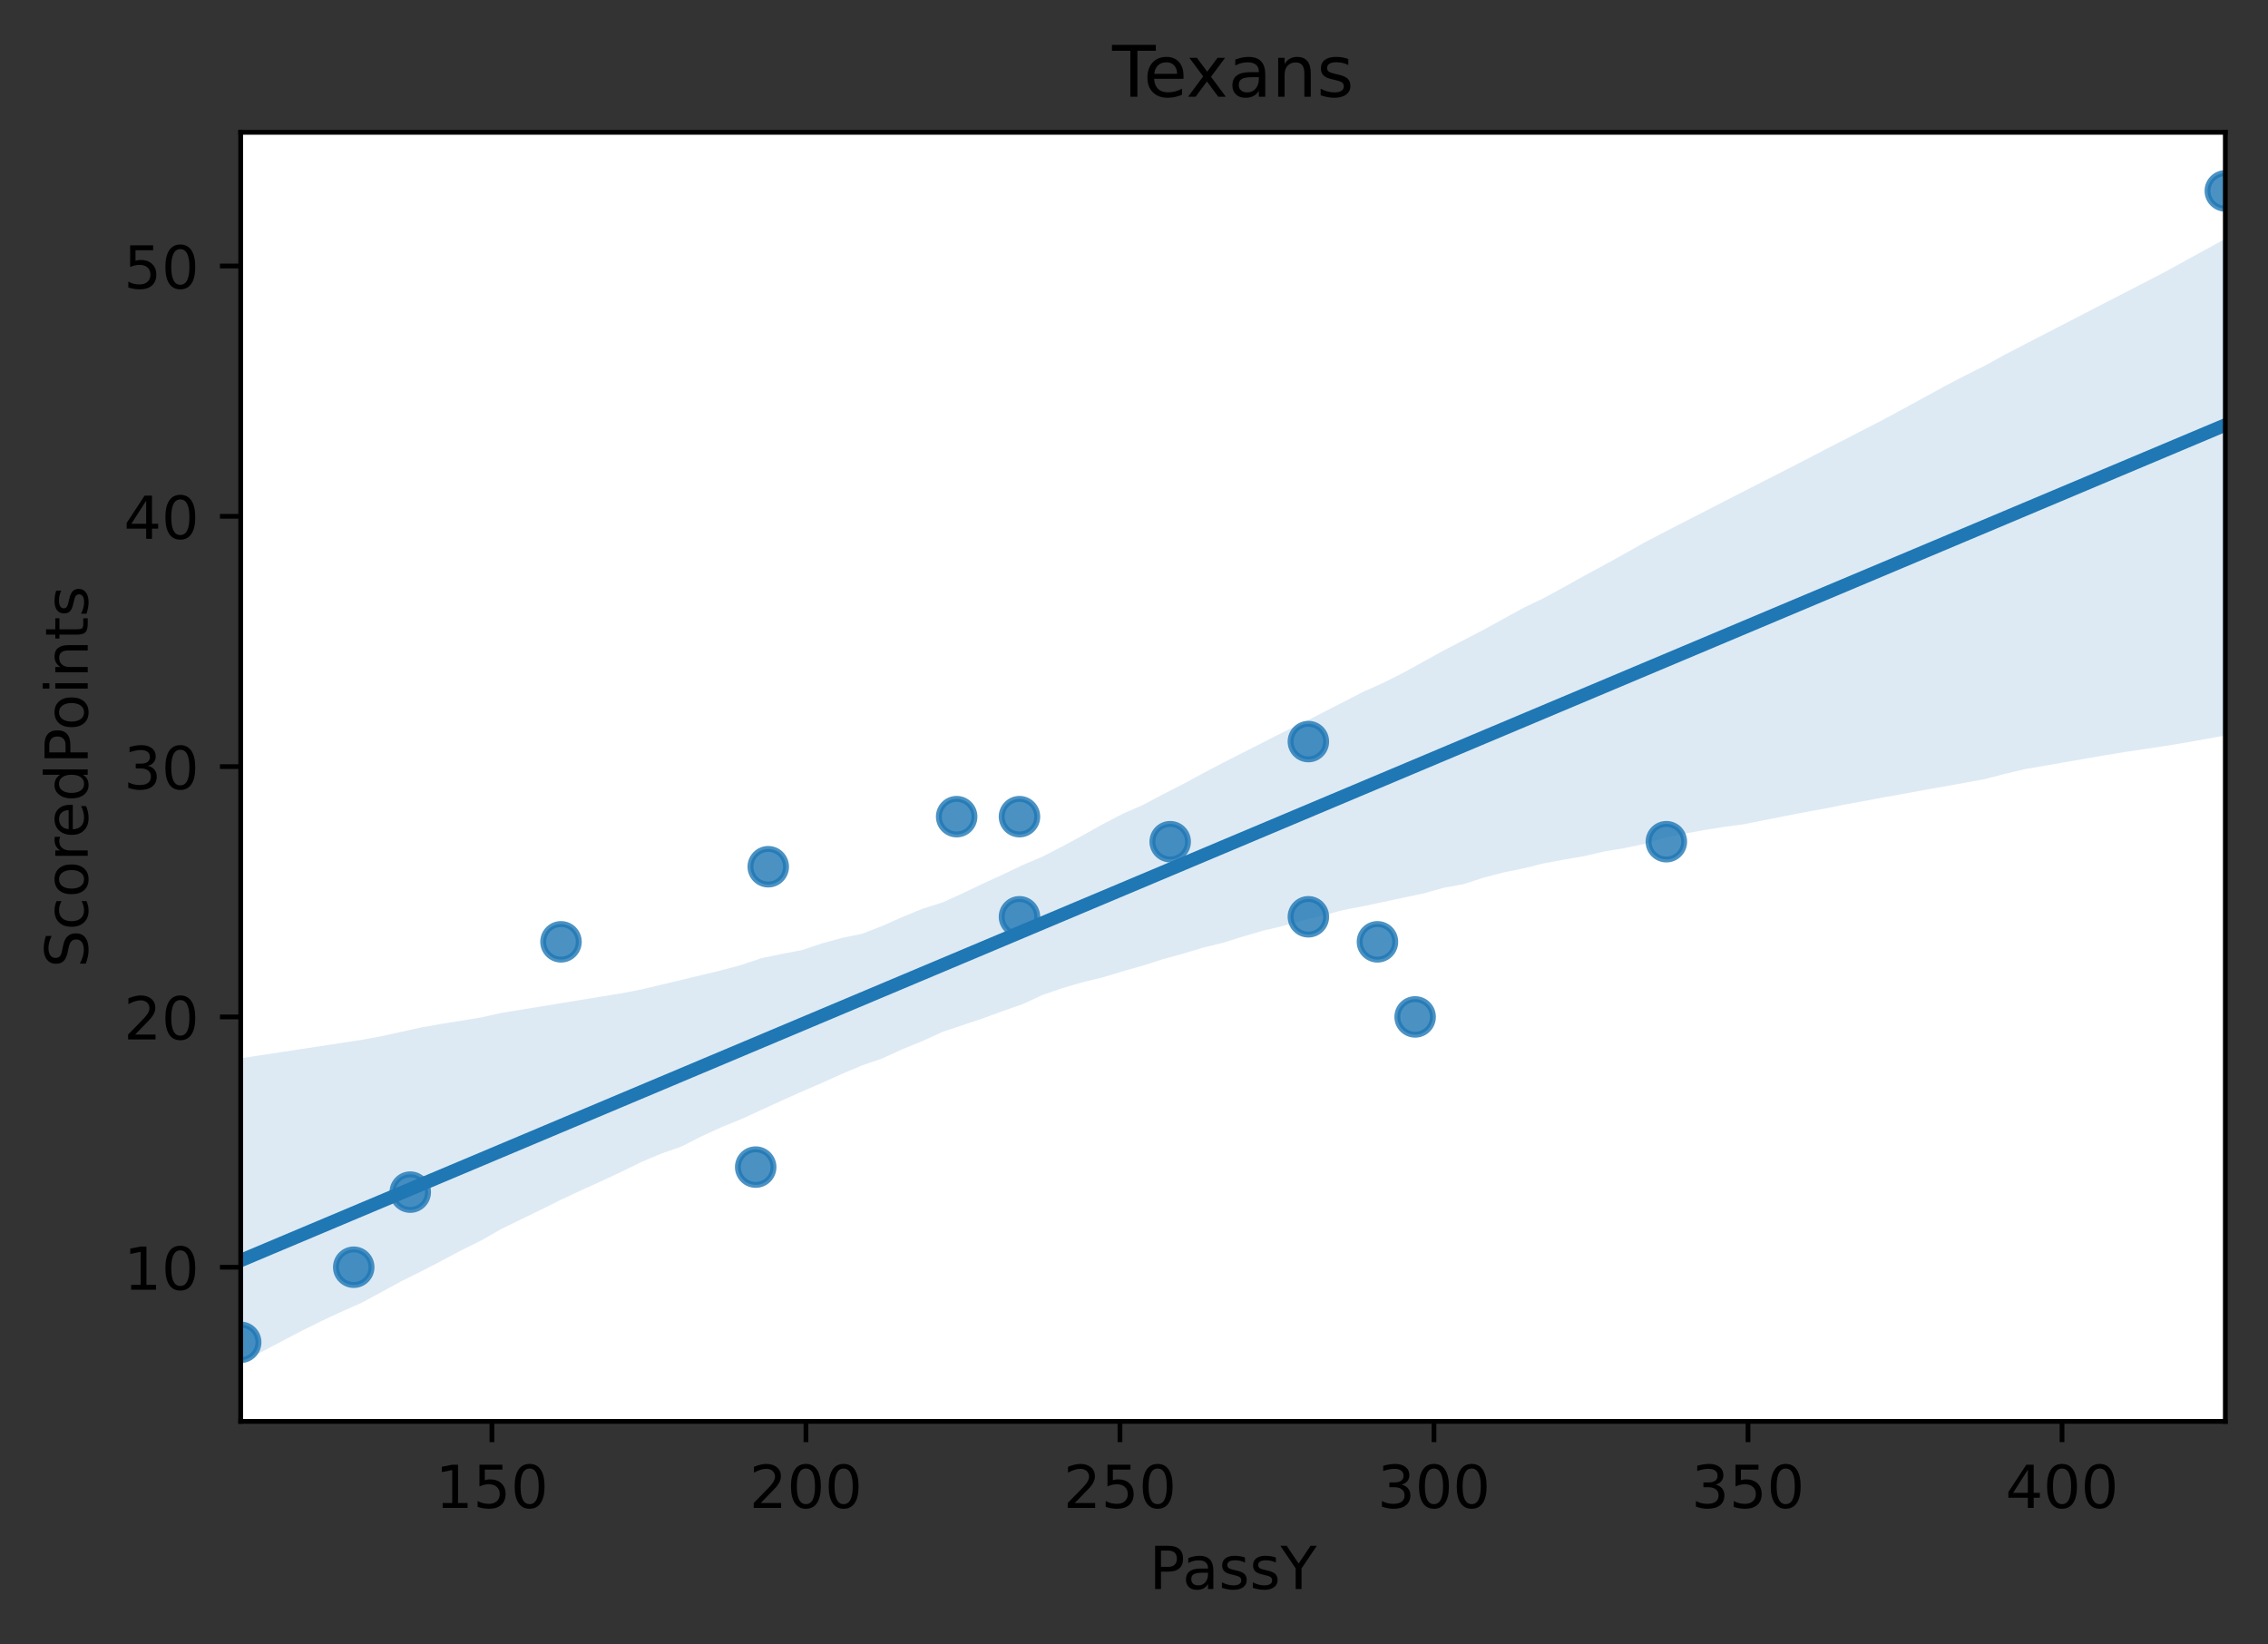 <?xml version="1.0" encoding="utf-8" standalone="no"?>
<!DOCTYPE svg PUBLIC "-//W3C//DTD SVG 1.1//EN"
  "http://www.w3.org/Graphics/SVG/1.1/DTD/svg11.dtd">
<!-- Created with matplotlib (https://matplotlib.org/) -->
<svg height="277.314pt" version="1.1" viewBox="0 0 382.603 277.314" width="382.603pt" xmlns="http://www.w3.org/2000/svg" xmlns:xlink="http://www.w3.org/1999/xlink">
 <rect x="0" y="0" width="382.603" height="277.314" fill="#333333" stroke="none"/>
 <defs>
  <style type="text/css">
*{stroke-linecap:butt;stroke-linejoin:round;}
  </style>
 </defs>
 <g id="figure_1">
  <g id="patch_1">
   <path d="M 0 277.314 
L 382.603 277.314 
L 382.603 0 
L 0 0 
z
" style="fill:none;"/>
  </g>
  <g id="axes_1">
   <g id="patch_2">
    <path d="M 40.603 239.758 
L 375.403 239.758 
L 375.403 22.318 
L 40.603 22.318 
z
" style="fill:#ffffff;"/>
   </g>
   <g id="PathCollection_1">
    <defs>
     <path d="M 0 3 
C 0.796 3 1.559 2.684 2.121 2.121 
C 2.684 1.559 3 0.796 3 0 
C 3 -0.796 2.684 -1.559 2.121 -2.121 
C 1.559 -2.684 0.796 -3 0 -3 
C -0.796 -3 -1.559 -2.684 -2.121 -2.121 
C -2.684 -1.559 -3 -0.796 -3 0 
C -3 0.796 -2.684 1.559 -2.121 2.121 
C -1.559 2.684 -0.796 3 0 3 
z
" id="mae1b742c66" style="stroke:#1f77b4;stroke-opacity:0.8;"/>
    </defs>
    <g clip-path="url(#p76f6d51a73)">
     <use style="fill:#1f77b4;fill-opacity:0.8;stroke:#1f77b4;stroke-opacity:0.8;" x="171.98" xlink:href="#mae1b742c66" y="137.756"/>
     <use style="fill:#1f77b4;fill-opacity:0.8;stroke:#1f77b4;stroke-opacity:0.8;" x="69.209" xlink:href="#mae1b742c66" y="201.089"/>
     <use style="fill:#1f77b4;fill-opacity:0.8;stroke:#1f77b4;stroke-opacity:0.8;" x="281.108" xlink:href="#mae1b742c66" y="141.978"/>
     <use style="fill:#1f77b4;fill-opacity:0.8;stroke:#1f77b4;stroke-opacity:0.8;" x="59.674" xlink:href="#mae1b742c66" y="213.756"/>
     <use style="fill:#1f77b4;fill-opacity:0.8;stroke:#1f77b4;stroke-opacity:0.8;" x="375.403" xlink:href="#mae1b742c66" y="32.202"/>
     <use style="fill:#1f77b4;fill-opacity:0.8;stroke:#1f77b4;stroke-opacity:0.8;" x="220.717" xlink:href="#mae1b742c66" y="125.09"/>
     <use style="fill:#1f77b4;fill-opacity:0.8;stroke:#1f77b4;stroke-opacity:0.8;" x="232.371" xlink:href="#mae1b742c66" y="158.867"/>
     <use style="fill:#1f77b4;fill-opacity:0.8;stroke:#1f77b4;stroke-opacity:0.8;" x="197.408" xlink:href="#mae1b742c66" y="141.978"/>
     <use style="fill:#1f77b4;fill-opacity:0.8;stroke:#1f77b4;stroke-opacity:0.8;" x="129.601" xlink:href="#mae1b742c66" y="146.201"/>
     <use style="fill:#1f77b4;fill-opacity:0.8;stroke:#1f77b4;stroke-opacity:0.8;" x="40.603" xlink:href="#mae1b742c66" y="226.422"/>
     <use style="fill:#1f77b4;fill-opacity:0.8;stroke:#1f77b4;stroke-opacity:0.8;" x="238.728" xlink:href="#mae1b742c66" y="171.534"/>
     <use style="fill:#1f77b4;fill-opacity:0.8;stroke:#1f77b4;stroke-opacity:0.8;" x="161.385" xlink:href="#mae1b742c66" y="137.756"/>
     <use style="fill:#1f77b4;fill-opacity:0.8;stroke:#1f77b4;stroke-opacity:0.8;" x="220.717" xlink:href="#mae1b742c66" y="154.645"/>
     <use style="fill:#1f77b4;fill-opacity:0.8;stroke:#1f77b4;stroke-opacity:0.8;" x="171.98" xlink:href="#mae1b742c66" y="154.645"/>
     <use style="fill:#1f77b4;fill-opacity:0.8;stroke:#1f77b4;stroke-opacity:0.8;" x="94.637" xlink:href="#mae1b742c66" y="158.867"/>
     <use style="fill:#1f77b4;fill-opacity:0.8;stroke:#1f77b4;stroke-opacity:0.8;" x="127.482" xlink:href="#mae1b742c66" y="196.867"/>
    </g>
   </g>
   <g id="PolyCollection_1">
    <path clip-path="url(#p76f6d51a73)" d="M 40.603 178.512 
L 40.603 229.874 
L 43.985 228.121 
L 47.367 226.33 
L 50.749 224.558 
L 54.13 222.879 
L 57.512 221.297 
L 60.894 219.805 
L 64.276 217.986 
L 67.658 216.144 
L 71.039 214.459 
L 74.421 212.715 
L 77.803 210.91 
L 81.185 209.239 
L 84.567 207.305 
L 87.949 205.653 
L 91.33 204.019 
L 94.712 202.332 
L 98.094 200.759 
L 101.476 199.223 
L 104.858 197.64 
L 108.239 195.98 
L 111.621 194.568 
L 115.003 193.38 
L 118.385 191.652 
L 121.767 190.111 
L 125.149 188.732 
L 128.53 187.176 
L 131.912 185.629 
L 135.294 184.114 
L 138.676 182.655 
L 142.058 181.132 
L 145.439 179.708 
L 148.821 178.541 
L 152.203 176.995 
L 155.585 175.616 
L 158.967 174.074 
L 162.349 172.934 
L 165.73 171.81 
L 169.112 170.563 
L 172.494 169.387 
L 175.876 167.832 
L 179.258 166.667 
L 182.639 165.678 
L 186.021 164.869 
L 189.403 163.838 
L 192.785 162.878 
L 196.167 161.797 
L 199.549 160.87 
L 202.93 159.854 
L 206.312 159.024 
L 209.694 157.965 
L 213.076 156.983 
L 216.458 156.181 
L 219.839 155.256 
L 223.221 154.413 
L 226.603 153.498 
L 229.985 152.856 
L 233.367 152.135 
L 236.749 151.423 
L 240.13 150.705 
L 243.512 149.757 
L 246.894 149.144 
L 250.276 148.041 
L 253.658 147.163 
L 257.039 146.465 
L 260.421 145.633 
L 263.803 145.004 
L 267.185 144.425 
L 270.567 143.635 
L 273.949 143.077 
L 277.33 142.376 
L 280.712 141.381 
L 284.094 140.636 
L 287.476 140.02 
L 290.858 139.478 
L 294.239 139.021 
L 297.621 138.346 
L 301.003 137.673 
L 304.385 137.016 
L 307.767 136.405 
L 311.149 135.722 
L 314.53 135.103 
L 317.912 134.472 
L 321.294 133.874 
L 324.676 133.246 
L 328.058 132.65 
L 331.439 132.039 
L 334.821 131.419 
L 338.203 130.543 
L 341.585 129.739 
L 344.967 129.152 
L 348.349 128.566 
L 351.73 127.979 
L 355.112 127.392 
L 358.494 126.845 
L 361.876 126.336 
L 365.258 125.827 
L 368.639 125.28 
L 372.021 124.669 
L 375.403 124.057 
L 375.403 40.277 
L 375.403 40.277 
L 372.021 42.134 
L 368.639 43.991 
L 365.258 45.847 
L 361.876 47.603 
L 358.494 49.345 
L 355.112 51.089 
L 351.73 52.836 
L 348.349 54.582 
L 344.967 56.328 
L 341.585 58.075 
L 338.203 59.824 
L 334.821 61.692 
L 331.439 63.382 
L 328.058 65.146 
L 324.676 66.993 
L 321.294 68.841 
L 317.912 70.683 
L 314.53 72.421 
L 311.149 74.159 
L 307.767 75.898 
L 304.385 77.658 
L 301.003 79.393 
L 297.621 81.113 
L 294.239 82.843 
L 290.858 84.579 
L 287.476 86.315 
L 284.094 88.05 
L 280.712 89.786 
L 277.33 91.554 
L 273.949 93.47 
L 270.567 95.332 
L 267.185 97.164 
L 263.803 99.046 
L 260.421 100.894 
L 257.039 102.515 
L 253.658 104.366 
L 250.276 106.23 
L 246.894 107.993 
L 243.512 109.738 
L 240.13 111.604 
L 236.749 113.469 
L 233.367 115.18 
L 229.985 116.685 
L 226.603 118.422 
L 223.221 120.159 
L 219.839 121.897 
L 216.458 123.507 
L 213.076 125.228 
L 209.694 126.947 
L 206.312 128.668 
L 202.93 130.437 
L 199.549 132.278 
L 196.167 134 
L 192.785 135.794 
L 189.403 137.269 
L 186.021 139.033 
L 182.639 140.917 
L 179.258 142.754 
L 175.876 144.49 
L 172.494 145.929 
L 169.112 147.545 
L 165.73 149.087 
L 162.349 150.71 
L 158.967 152.233 
L 155.585 153.306 
L 152.203 154.697 
L 148.821 156.196 
L 145.439 157.506 
L 142.058 158.205 
L 138.676 159.131 
L 135.294 160.256 
L 131.912 160.906 
L 128.53 161.607 
L 125.149 162.737 
L 121.767 163.657 
L 118.385 164.469 
L 115.003 165.282 
L 111.621 166.09 
L 108.239 166.888 
L 104.858 167.548 
L 101.476 168.097 
L 98.094 168.648 
L 94.712 169.209 
L 91.33 169.76 
L 87.949 170.307 
L 84.567 170.862 
L 81.185 171.617 
L 77.803 172.179 
L 74.421 172.712 
L 71.039 173.314 
L 67.658 174.059 
L 64.276 174.803 
L 60.894 175.424 
L 57.512 175.939 
L 54.13 176.453 
L 50.749 176.968 
L 47.367 177.482 
L 43.985 177.997 
L 40.603 178.512 
z
" style="fill:#1f77b4;fill-opacity:0.15;"/>
   </g>
   <g id="matplotlib.axis_1">
    <g id="xtick_1">
     <g id="line2d_1">
      <defs>
       <path d="M 0 0 
L 0 3.5 
" id="mac434fa952" style="stroke:#000000;stroke-width:0.8;"/>
      </defs>
      <g>
       <use style="stroke:#000000;stroke-width:0.8;" x="82.983" xlink:href="#mac434fa952" y="239.758"/>
      </g>
     </g>
     <g id="text_1">
      <!-- 150 -->
      <defs>
       <path d="M 12.406 8.297 
L 28.516 8.297 
L 28.516 63.922 
L 10.984 60.406 
L 10.984 69.391 
L 28.422 72.906 
L 38.281 72.906 
L 38.281 8.297 
L 54.391 8.297 
L 54.391 0 
L 12.406 0 
z
" id="DejaVuSans-49"/>
       <path d="M 10.797 72.906 
L 49.516 72.906 
L 49.516 64.594 
L 19.828 64.594 
L 19.828 46.734 
Q 21.969 47.469 24.109 47.828 
Q 26.266 48.188 28.422 48.188 
Q 40.625 48.188 47.75 41.5 
Q 54.891 34.812 54.891 23.391 
Q 54.891 11.625 47.562 5.094 
Q 40.234 -1.422 26.906 -1.422 
Q 22.312 -1.422 17.547 -0.641 
Q 12.797 0.141 7.719 1.703 
L 7.719 11.625 
Q 12.109 9.234 16.797 8.062 
Q 21.484 6.891 26.703 6.891 
Q 35.156 6.891 40.078 11.328 
Q 45.016 15.766 45.016 23.391 
Q 45.016 31 40.078 35.438 
Q 35.156 39.891 26.703 39.891 
Q 22.75 39.891 18.812 39.016 
Q 14.891 38.141 10.797 36.281 
z
" id="DejaVuSans-53"/>
       <path d="M 31.781 66.406 
Q 24.172 66.406 20.328 58.906 
Q 16.5 51.422 16.5 36.375 
Q 16.5 21.391 20.328 13.891 
Q 24.172 6.391 31.781 6.391 
Q 39.453 6.391 43.281 13.891 
Q 47.125 21.391 47.125 36.375 
Q 47.125 51.422 43.281 58.906 
Q 39.453 66.406 31.781 66.406 
z
M 31.781 74.219 
Q 44.047 74.219 50.516 64.516 
Q 56.984 54.828 56.984 36.375 
Q 56.984 17.969 50.516 8.266 
Q 44.047 -1.422 31.781 -1.422 
Q 19.531 -1.422 13.062 8.266 
Q 6.594 17.969 6.594 36.375 
Q 6.594 54.828 13.062 64.516 
Q 19.531 74.219 31.781 74.219 
z
" id="DejaVuSans-48"/>
      </defs>
      <g transform="translate(73.439 254.357)scale(0.1 -0.1)">
       <use xlink:href="#DejaVuSans-49"/>
       <use x="63.623" xlink:href="#DejaVuSans-53"/>
       <use x="127.246" xlink:href="#DejaVuSans-48"/>
      </g>
     </g>
    </g>
    <g id="xtick_2">
     <g id="line2d_2">
      <g>
       <use style="stroke:#000000;stroke-width:0.8;" x="135.958" xlink:href="#mac434fa952" y="239.758"/>
      </g>
     </g>
     <g id="text_2">
      <!-- 200 -->
      <defs>
       <path d="M 19.188 8.297 
L 53.609 8.297 
L 53.609 0 
L 7.328 0 
L 7.328 8.297 
Q 12.938 14.109 22.625 23.891 
Q 32.328 33.688 34.812 36.531 
Q 39.547 41.844 41.422 45.531 
Q 43.312 49.219 43.312 52.781 
Q 43.312 58.594 39.234 62.25 
Q 35.156 65.922 28.609 65.922 
Q 23.969 65.922 18.812 64.312 
Q 13.672 62.703 7.812 59.422 
L 7.812 69.391 
Q 13.766 71.781 18.938 73 
Q 24.125 74.219 28.422 74.219 
Q 39.75 74.219 46.484 68.547 
Q 53.219 62.891 53.219 53.422 
Q 53.219 48.922 51.531 44.891 
Q 49.859 40.875 45.406 35.406 
Q 44.188 33.984 37.641 27.219 
Q 31.109 20.453 19.188 8.297 
z
" id="DejaVuSans-50"/>
      </defs>
      <g transform="translate(126.414 254.357)scale(0.1 -0.1)">
       <use xlink:href="#DejaVuSans-50"/>
       <use x="63.623" xlink:href="#DejaVuSans-48"/>
       <use x="127.246" xlink:href="#DejaVuSans-48"/>
      </g>
     </g>
    </g>
    <g id="xtick_3">
     <g id="line2d_3">
      <g>
       <use style="stroke:#000000;stroke-width:0.8;" x="188.932" xlink:href="#mac434fa952" y="239.758"/>
      </g>
     </g>
     <g id="text_3">
      <!-- 250 -->
      <g transform="translate(179.388 254.357)scale(0.1 -0.1)">
       <use xlink:href="#DejaVuSans-50"/>
       <use x="63.623" xlink:href="#DejaVuSans-53"/>
       <use x="127.246" xlink:href="#DejaVuSans-48"/>
      </g>
     </g>
    </g>
    <g id="xtick_4">
     <g id="line2d_4">
      <g>
       <use style="stroke:#000000;stroke-width:0.8;" x="241.907" xlink:href="#mac434fa952" y="239.758"/>
      </g>
     </g>
     <g id="text_4">
      <!-- 300 -->
      <defs>
       <path d="M 40.578 39.312 
Q 47.656 37.797 51.625 33 
Q 55.609 28.219 55.609 21.188 
Q 55.609 10.406 48.188 4.484 
Q 40.766 -1.422 27.094 -1.422 
Q 22.516 -1.422 17.656 -0.516 
Q 12.797 0.391 7.625 2.203 
L 7.625 11.719 
Q 11.719 9.328 16.594 8.109 
Q 21.484 6.891 26.812 6.891 
Q 36.078 6.891 40.938 10.547 
Q 45.797 14.203 45.797 21.188 
Q 45.797 27.641 41.281 31.266 
Q 36.766 34.906 28.719 34.906 
L 20.219 34.906 
L 20.219 43.016 
L 29.109 43.016 
Q 36.375 43.016 40.234 45.922 
Q 44.094 48.828 44.094 54.297 
Q 44.094 59.906 40.109 62.906 
Q 36.141 65.922 28.719 65.922 
Q 24.656 65.922 20.016 65.031 
Q 15.375 64.156 9.812 62.312 
L 9.812 71.094 
Q 15.438 72.656 20.344 73.438 
Q 25.25 74.219 29.594 74.219 
Q 40.828 74.219 47.359 69.109 
Q 53.906 64.016 53.906 55.328 
Q 53.906 49.266 50.438 45.094 
Q 46.969 40.922 40.578 39.312 
z
" id="DejaVuSans-51"/>
      </defs>
      <g transform="translate(232.363 254.357)scale(0.1 -0.1)">
       <use xlink:href="#DejaVuSans-51"/>
       <use x="63.623" xlink:href="#DejaVuSans-48"/>
       <use x="127.246" xlink:href="#DejaVuSans-48"/>
      </g>
     </g>
    </g>
    <g id="xtick_5">
     <g id="line2d_5">
      <g>
       <use style="stroke:#000000;stroke-width:0.8;" x="294.882" xlink:href="#mac434fa952" y="239.758"/>
      </g>
     </g>
     <g id="text_5">
      <!-- 350 -->
      <g transform="translate(285.338 254.357)scale(0.1 -0.1)">
       <use xlink:href="#DejaVuSans-51"/>
       <use x="63.623" xlink:href="#DejaVuSans-53"/>
       <use x="127.246" xlink:href="#DejaVuSans-48"/>
      </g>
     </g>
    </g>
    <g id="xtick_6">
     <g id="line2d_6">
      <g>
       <use style="stroke:#000000;stroke-width:0.8;" x="347.856" xlink:href="#mac434fa952" y="239.758"/>
      </g>
     </g>
     <g id="text_6">
      <!-- 400 -->
      <defs>
       <path d="M 37.797 64.312 
L 12.891 25.391 
L 37.797 25.391 
z
M 35.203 72.906 
L 47.609 72.906 
L 47.609 25.391 
L 58.016 25.391 
L 58.016 17.188 
L 47.609 17.188 
L 47.609 0 
L 37.797 0 
L 37.797 17.188 
L 4.891 17.188 
L 4.891 26.703 
z
" id="DejaVuSans-52"/>
      </defs>
      <g transform="translate(338.313 254.357)scale(0.1 -0.1)">
       <use xlink:href="#DejaVuSans-52"/>
       <use x="63.623" xlink:href="#DejaVuSans-48"/>
       <use x="127.246" xlink:href="#DejaVuSans-48"/>
      </g>
     </g>
    </g>
    <g id="text_7">
     <!-- PassY -->
     <defs>
      <path d="M 19.672 64.797 
L 19.672 37.406 
L 32.078 37.406 
Q 38.969 37.406 42.719 40.969 
Q 46.484 44.531 46.484 51.125 
Q 46.484 57.672 42.719 61.234 
Q 38.969 64.797 32.078 64.797 
z
M 9.812 72.906 
L 32.078 72.906 
Q 44.344 72.906 50.609 67.359 
Q 56.891 61.812 56.891 51.125 
Q 56.891 40.328 50.609 34.812 
Q 44.344 29.297 32.078 29.297 
L 19.672 29.297 
L 19.672 0 
L 9.812 0 
z
" id="DejaVuSans-80"/>
      <path d="M 34.281 27.484 
Q 23.391 27.484 19.188 25 
Q 14.984 22.516 14.984 16.5 
Q 14.984 11.719 18.141 8.906 
Q 21.297 6.109 26.703 6.109 
Q 34.188 6.109 38.703 11.406 
Q 43.219 16.703 43.219 25.484 
L 43.219 27.484 
z
M 52.203 31.203 
L 52.203 0 
L 43.219 0 
L 43.219 8.297 
Q 40.141 3.328 35.547 0.953 
Q 30.953 -1.422 24.312 -1.422 
Q 15.922 -1.422 10.953 3.297 
Q 6 8.016 6 15.922 
Q 6 25.141 12.172 29.828 
Q 18.359 34.516 30.609 34.516 
L 43.219 34.516 
L 43.219 35.406 
Q 43.219 41.609 39.141 45 
Q 35.062 48.391 27.688 48.391 
Q 23 48.391 18.547 47.266 
Q 14.109 46.141 10.016 43.891 
L 10.016 52.203 
Q 14.938 54.109 19.578 55.047 
Q 24.219 56 28.609 56 
Q 40.484 56 46.344 49.844 
Q 52.203 43.703 52.203 31.203 
z
" id="DejaVuSans-97"/>
      <path d="M 44.281 53.078 
L 44.281 44.578 
Q 40.484 46.531 36.375 47.5 
Q 32.281 48.484 27.875 48.484 
Q 21.188 48.484 17.844 46.438 
Q 14.5 44.391 14.5 40.281 
Q 14.5 37.156 16.891 35.375 
Q 19.281 33.594 26.516 31.984 
L 29.594 31.297 
Q 39.156 29.25 43.188 25.516 
Q 47.219 21.781 47.219 15.094 
Q 47.219 7.469 41.188 3.016 
Q 35.156 -1.422 24.609 -1.422 
Q 20.219 -1.422 15.453 -0.562 
Q 10.688 0.297 5.422 2 
L 5.422 11.281 
Q 10.406 8.688 15.234 7.391 
Q 20.062 6.109 24.812 6.109 
Q 31.156 6.109 34.562 8.281 
Q 37.984 10.453 37.984 14.406 
Q 37.984 18.062 35.516 20.016 
Q 33.062 21.969 24.703 23.781 
L 21.578 24.516 
Q 13.234 26.266 9.516 29.906 
Q 5.812 33.547 5.812 39.891 
Q 5.812 47.609 11.281 51.797 
Q 16.75 56 26.812 56 
Q 31.781 56 36.172 55.266 
Q 40.578 54.547 44.281 53.078 
z
" id="DejaVuSans-115"/>
      <path d="M -0.203 72.906 
L 10.406 72.906 
L 30.609 42.922 
L 50.688 72.906 
L 61.281 72.906 
L 35.5 34.719 
L 35.5 0 
L 25.594 0 
L 25.594 34.719 
z
" id="DejaVuSans-89"/>
     </defs>
     <g transform="translate(193.886 268.035)scale(0.1 -0.1)">
      <use xlink:href="#DejaVuSans-80"/>
      <use x="55.803" xlink:href="#DejaVuSans-97"/>
      <use x="117.082" xlink:href="#DejaVuSans-115"/>
      <use x="169.182" xlink:href="#DejaVuSans-115"/>
      <use x="221.281" xlink:href="#DejaVuSans-89"/>
     </g>
    </g>
   </g>
   <g id="matplotlib.axis_2">
    <g id="ytick_1">
     <g id="line2d_7">
      <defs>
       <path d="M 0 0 
L -3.5 0 
" id="ma9c278612c" style="stroke:#000000;stroke-width:0.8;"/>
      </defs>
      <g>
       <use style="stroke:#000000;stroke-width:0.8;" x="40.603" xlink:href="#ma9c278612c" y="213.756"/>
      </g>
     </g>
     <g id="text_8">
      <!-- 10 -->
      <g transform="translate(20.878 217.555)scale(0.1 -0.1)">
       <use xlink:href="#DejaVuSans-49"/>
       <use x="63.623" xlink:href="#DejaVuSans-48"/>
      </g>
     </g>
    </g>
    <g id="ytick_2">
     <g id="line2d_8">
      <g>
       <use style="stroke:#000000;stroke-width:0.8;" x="40.603" xlink:href="#ma9c278612c" y="171.534"/>
      </g>
     </g>
     <g id="text_9">
      <!-- 20 -->
      <g transform="translate(20.878 175.333)scale(0.1 -0.1)">
       <use xlink:href="#DejaVuSans-50"/>
       <use x="63.623" xlink:href="#DejaVuSans-48"/>
      </g>
     </g>
    </g>
    <g id="ytick_3">
     <g id="line2d_9">
      <g>
       <use style="stroke:#000000;stroke-width:0.8;" x="40.603" xlink:href="#ma9c278612c" y="129.312"/>
      </g>
     </g>
     <g id="text_10">
      <!-- 30 -->
      <g transform="translate(20.878 133.111)scale(0.1 -0.1)">
       <use xlink:href="#DejaVuSans-51"/>
       <use x="63.623" xlink:href="#DejaVuSans-48"/>
      </g>
     </g>
    </g>
    <g id="ytick_4">
     <g id="line2d_10">
      <g>
       <use style="stroke:#000000;stroke-width:0.8;" x="40.603" xlink:href="#ma9c278612c" y="87.09"/>
      </g>
     </g>
     <g id="text_11">
      <!-- 40 -->
      <g transform="translate(20.878 90.889)scale(0.1 -0.1)">
       <use xlink:href="#DejaVuSans-52"/>
       <use x="63.623" xlink:href="#DejaVuSans-48"/>
      </g>
     </g>
    </g>
    <g id="ytick_5">
     <g id="line2d_11">
      <g>
       <use style="stroke:#000000;stroke-width:0.8;" x="40.603" xlink:href="#ma9c278612c" y="44.868"/>
      </g>
     </g>
     <g id="text_12">
      <!-- 50 -->
      <g transform="translate(20.878 48.668)scale(0.1 -0.1)">
       <use xlink:href="#DejaVuSans-53"/>
       <use x="63.623" xlink:href="#DejaVuSans-48"/>
      </g>
     </g>
    </g>
    <g id="text_13">
     <!-- ScoredPoints -->
     <defs>
      <path d="M 53.516 70.516 
L 53.516 60.891 
Q 47.906 63.578 42.922 64.891 
Q 37.938 66.219 33.297 66.219 
Q 25.25 66.219 20.875 63.094 
Q 16.5 59.969 16.5 54.203 
Q 16.5 49.359 19.406 46.891 
Q 22.312 44.438 30.422 42.922 
L 36.375 41.703 
Q 47.406 39.594 52.656 34.297 
Q 57.906 29 57.906 20.125 
Q 57.906 9.516 50.797 4.047 
Q 43.703 -1.422 29.984 -1.422 
Q 24.812 -1.422 18.969 -0.25 
Q 13.141 0.922 6.891 3.219 
L 6.891 13.375 
Q 12.891 10.016 18.656 8.297 
Q 24.422 6.594 29.984 6.594 
Q 38.422 6.594 43.016 9.906 
Q 47.609 13.234 47.609 19.391 
Q 47.609 24.75 44.312 27.781 
Q 41.016 30.812 33.5 32.328 
L 27.484 33.5 
Q 16.453 35.688 11.516 40.375 
Q 6.594 45.062 6.594 53.422 
Q 6.594 63.094 13.406 68.656 
Q 20.219 74.219 32.172 74.219 
Q 37.312 74.219 42.625 73.281 
Q 47.953 72.359 53.516 70.516 
z
" id="DejaVuSans-83"/>
      <path d="M 48.781 52.594 
L 48.781 44.188 
Q 44.969 46.297 41.141 47.344 
Q 37.312 48.391 33.406 48.391 
Q 24.656 48.391 19.812 42.844 
Q 14.984 37.312 14.984 27.297 
Q 14.984 17.281 19.812 11.734 
Q 24.656 6.203 33.406 6.203 
Q 37.312 6.203 41.141 7.25 
Q 44.969 8.297 48.781 10.406 
L 48.781 2.094 
Q 45.016 0.344 40.984 -0.531 
Q 36.969 -1.422 32.422 -1.422 
Q 20.062 -1.422 12.781 6.344 
Q 5.516 14.109 5.516 27.297 
Q 5.516 40.672 12.859 48.328 
Q 20.219 56 33.016 56 
Q 37.156 56 41.109 55.141 
Q 45.062 54.297 48.781 52.594 
z
" id="DejaVuSans-99"/>
      <path d="M 30.609 48.391 
Q 23.391 48.391 19.188 42.75 
Q 14.984 37.109 14.984 27.297 
Q 14.984 17.484 19.156 11.844 
Q 23.344 6.203 30.609 6.203 
Q 37.797 6.203 41.984 11.859 
Q 46.188 17.531 46.188 27.297 
Q 46.188 37.016 41.984 42.703 
Q 37.797 48.391 30.609 48.391 
z
M 30.609 56 
Q 42.328 56 49.016 48.375 
Q 55.719 40.766 55.719 27.297 
Q 55.719 13.875 49.016 6.219 
Q 42.328 -1.422 30.609 -1.422 
Q 18.844 -1.422 12.172 6.219 
Q 5.516 13.875 5.516 27.297 
Q 5.516 40.766 12.172 48.375 
Q 18.844 56 30.609 56 
z
" id="DejaVuSans-111"/>
      <path d="M 41.109 46.297 
Q 39.594 47.172 37.812 47.578 
Q 36.031 48 33.891 48 
Q 26.266 48 22.188 43.047 
Q 18.109 38.094 18.109 28.812 
L 18.109 0 
L 9.078 0 
L 9.078 54.688 
L 18.109 54.688 
L 18.109 46.188 
Q 20.953 51.172 25.484 53.578 
Q 30.031 56 36.531 56 
Q 37.453 56 38.578 55.875 
Q 39.703 55.766 41.062 55.516 
z
" id="DejaVuSans-114"/>
      <path d="M 56.203 29.594 
L 56.203 25.203 
L 14.891 25.203 
Q 15.484 15.922 20.484 11.062 
Q 25.484 6.203 34.422 6.203 
Q 39.594 6.203 44.453 7.469 
Q 49.312 8.734 54.109 11.281 
L 54.109 2.781 
Q 49.266 0.734 44.188 -0.344 
Q 39.109 -1.422 33.891 -1.422 
Q 20.797 -1.422 13.156 6.188 
Q 5.516 13.812 5.516 26.812 
Q 5.516 40.234 12.766 48.109 
Q 20.016 56 32.328 56 
Q 43.359 56 49.781 48.891 
Q 56.203 41.797 56.203 29.594 
z
M 47.219 32.234 
Q 47.125 39.594 43.094 43.984 
Q 39.062 48.391 32.422 48.391 
Q 24.906 48.391 20.391 44.141 
Q 15.875 39.891 15.188 32.172 
z
" id="DejaVuSans-101"/>
      <path d="M 45.406 46.391 
L 45.406 75.984 
L 54.391 75.984 
L 54.391 0 
L 45.406 0 
L 45.406 8.203 
Q 42.578 3.328 38.25 0.953 
Q 33.938 -1.422 27.875 -1.422 
Q 17.969 -1.422 11.734 6.484 
Q 5.516 14.406 5.516 27.297 
Q 5.516 40.188 11.734 48.094 
Q 17.969 56 27.875 56 
Q 33.938 56 38.25 53.625 
Q 42.578 51.266 45.406 46.391 
z
M 14.797 27.297 
Q 14.797 17.391 18.875 11.75 
Q 22.953 6.109 30.078 6.109 
Q 37.203 6.109 41.297 11.75 
Q 45.406 17.391 45.406 27.297 
Q 45.406 37.203 41.297 42.844 
Q 37.203 48.484 30.078 48.484 
Q 22.953 48.484 18.875 42.844 
Q 14.797 37.203 14.797 27.297 
z
" id="DejaVuSans-100"/>
      <path d="M 9.422 54.688 
L 18.406 54.688 
L 18.406 0 
L 9.422 0 
z
M 9.422 75.984 
L 18.406 75.984 
L 18.406 64.594 
L 9.422 64.594 
z
" id="DejaVuSans-105"/>
      <path d="M 54.891 33.016 
L 54.891 0 
L 45.906 0 
L 45.906 32.719 
Q 45.906 40.484 42.875 44.328 
Q 39.844 48.188 33.797 48.188 
Q 26.516 48.188 22.312 43.547 
Q 18.109 38.922 18.109 30.906 
L 18.109 0 
L 9.078 0 
L 9.078 54.688 
L 18.109 54.688 
L 18.109 46.188 
Q 21.344 51.125 25.703 53.562 
Q 30.078 56 35.797 56 
Q 45.219 56 50.047 50.172 
Q 54.891 44.344 54.891 33.016 
z
" id="DejaVuSans-110"/>
      <path d="M 18.312 70.219 
L 18.312 54.688 
L 36.812 54.688 
L 36.812 47.703 
L 18.312 47.703 
L 18.312 18.016 
Q 18.312 11.328 20.141 9.422 
Q 21.969 7.516 27.594 7.516 
L 36.812 7.516 
L 36.812 0 
L 27.594 0 
Q 17.188 0 13.234 3.875 
Q 9.281 7.766 9.281 18.016 
L 9.281 47.703 
L 2.688 47.703 
L 2.688 54.688 
L 9.281 54.688 
L 9.281 70.219 
z
" id="DejaVuSans-116"/>
     </defs>
     <g transform="translate(14.798 163.23)rotate(-90)scale(0.1 -0.1)">
      <use xlink:href="#DejaVuSans-83"/>
      <use x="63.477" xlink:href="#DejaVuSans-99"/>
      <use x="118.457" xlink:href="#DejaVuSans-111"/>
      <use x="179.639" xlink:href="#DejaVuSans-114"/>
      <use x="218.502" xlink:href="#DejaVuSans-101"/>
      <use x="280.025" xlink:href="#DejaVuSans-100"/>
      <use x="343.502" xlink:href="#DejaVuSans-80"/>
      <use x="400.18" xlink:href="#DejaVuSans-111"/>
      <use x="461.361" xlink:href="#DejaVuSans-105"/>
      <use x="489.145" xlink:href="#DejaVuSans-110"/>
      <use x="552.523" xlink:href="#DejaVuSans-116"/>
      <use x="591.732" xlink:href="#DejaVuSans-115"/>
     </g>
    </g>
   </g>
   <g id="line2d_12">
    <path clip-path="url(#p76f6d51a73)" d="M 40.603 212.619 
L 43.985 211.195 
L 47.367 209.771 
L 50.749 208.348 
L 54.13 206.924 
L 57.512 205.501 
L 60.894 204.077 
L 64.276 202.654 
L 67.658 201.23 
L 71.039 199.806 
L 74.421 198.383 
L 77.803 196.959 
L 81.185 195.536 
L 84.567 194.112 
L 87.949 192.689 
L 91.33 191.265 
L 94.712 189.841 
L 98.094 188.418 
L 101.476 186.994 
L 104.858 185.571 
L 108.239 184.147 
L 111.621 182.724 
L 115.003 181.3 
L 118.385 179.876 
L 121.767 178.453 
L 125.149 177.029 
L 128.53 175.606 
L 131.912 174.182 
L 135.294 172.759 
L 138.676 171.335 
L 142.058 169.911 
L 145.439 168.488 
L 148.821 167.064 
L 152.203 165.641 
L 155.585 164.217 
L 158.967 162.794 
L 162.349 161.37 
L 165.73 159.946 
L 169.112 158.523 
L 172.494 157.099 
L 175.876 155.676 
L 179.258 154.252 
L 182.639 152.828 
L 186.021 151.405 
L 189.403 149.981 
L 192.785 148.558 
L 196.167 147.134 
L 199.549 145.711 
L 202.93 144.287 
L 206.312 142.863 
L 209.694 141.44 
L 213.076 140.016 
L 216.458 138.593 
L 219.839 137.169 
L 223.221 135.746 
L 226.603 134.322 
L 229.985 132.898 
L 233.367 131.475 
L 236.749 130.051 
L 240.13 128.628 
L 243.512 127.204 
L 246.894 125.781 
L 250.276 124.357 
L 253.658 122.933 
L 257.039 121.51 
L 260.421 120.086 
L 263.803 118.663 
L 267.185 117.239 
L 270.567 115.816 
L 273.949 114.392 
L 277.33 112.968 
L 280.712 111.545 
L 284.094 110.121 
L 287.476 108.698 
L 290.858 107.274 
L 294.239 105.851 
L 297.621 104.427 
L 301.003 103.003 
L 304.385 101.58 
L 307.767 100.156 
L 311.149 98.733 
L 314.53 97.309 
L 317.912 95.886 
L 321.294 94.462 
L 324.676 93.038 
L 328.058 91.615 
L 331.439 90.191 
L 334.821 88.768 
L 338.203 87.344 
L 341.585 85.921 
L 344.967 84.497 
L 348.349 83.073 
L 351.73 81.65 
L 355.112 80.226 
L 358.494 78.803 
L 361.876 77.379 
L 365.258 75.956 
L 368.639 74.532 
L 372.021 73.108 
L 375.403 71.685 
" style="fill:none;stroke:#1f77b4;stroke-linecap:square;stroke-width:2.25;"/>
   </g>
   <g id="patch_3">
    <path d="M 40.603 239.758 
L 40.603 22.318 
" style="fill:none;stroke:#000000;stroke-linecap:square;stroke-linejoin:miter;stroke-width:0.8;"/>
   </g>
   <g id="patch_4">
    <path d="M 375.403 239.758 
L 375.403 22.318 
" style="fill:none;stroke:#000000;stroke-linecap:square;stroke-linejoin:miter;stroke-width:0.8;"/>
   </g>
   <g id="patch_5">
    <path d="M 40.603 239.758 
L 375.403 239.758 
" style="fill:none;stroke:#000000;stroke-linecap:square;stroke-linejoin:miter;stroke-width:0.8;"/>
   </g>
   <g id="patch_6">
    <path d="M 40.603 22.318 
L 375.403 22.318 
" style="fill:none;stroke:#000000;stroke-linecap:square;stroke-linejoin:miter;stroke-width:0.8;"/>
   </g>
   <g id="text_14">
    <!-- Texans -->
    <defs>
     <path d="M -0.297 72.906 
L 61.375 72.906 
L 61.375 64.594 
L 35.5 64.594 
L 35.5 0 
L 25.594 0 
L 25.594 64.594 
L -0.297 64.594 
z
" id="DejaVuSans-84"/>
     <path d="M 54.891 54.688 
L 35.109 28.078 
L 55.906 0 
L 45.312 0 
L 29.391 21.484 
L 13.484 0 
L 2.875 0 
L 24.125 28.609 
L 4.688 54.688 
L 15.281 54.688 
L 29.781 35.203 
L 44.281 54.688 
z
" id="DejaVuSans-120"/>
    </defs>
    <g transform="translate(187.615 16.318)scale(0.12 -0.12)">
     <use xlink:href="#DejaVuSans-84"/>
     <use x="44.084" xlink:href="#DejaVuSans-101"/>
     <use x="103.857" xlink:href="#DejaVuSans-120"/>
     <use x="163.037" xlink:href="#DejaVuSans-97"/>
     <use x="224.316" xlink:href="#DejaVuSans-110"/>
     <use x="287.695" xlink:href="#DejaVuSans-115"/>
    </g>
   </g>
  </g>
 </g>
 <defs>
  <clipPath id="p76f6d51a73">
   <rect height="217.44" width="334.8" x="40.603" y="22.318"/>
  </clipPath>
 </defs>
</svg>
